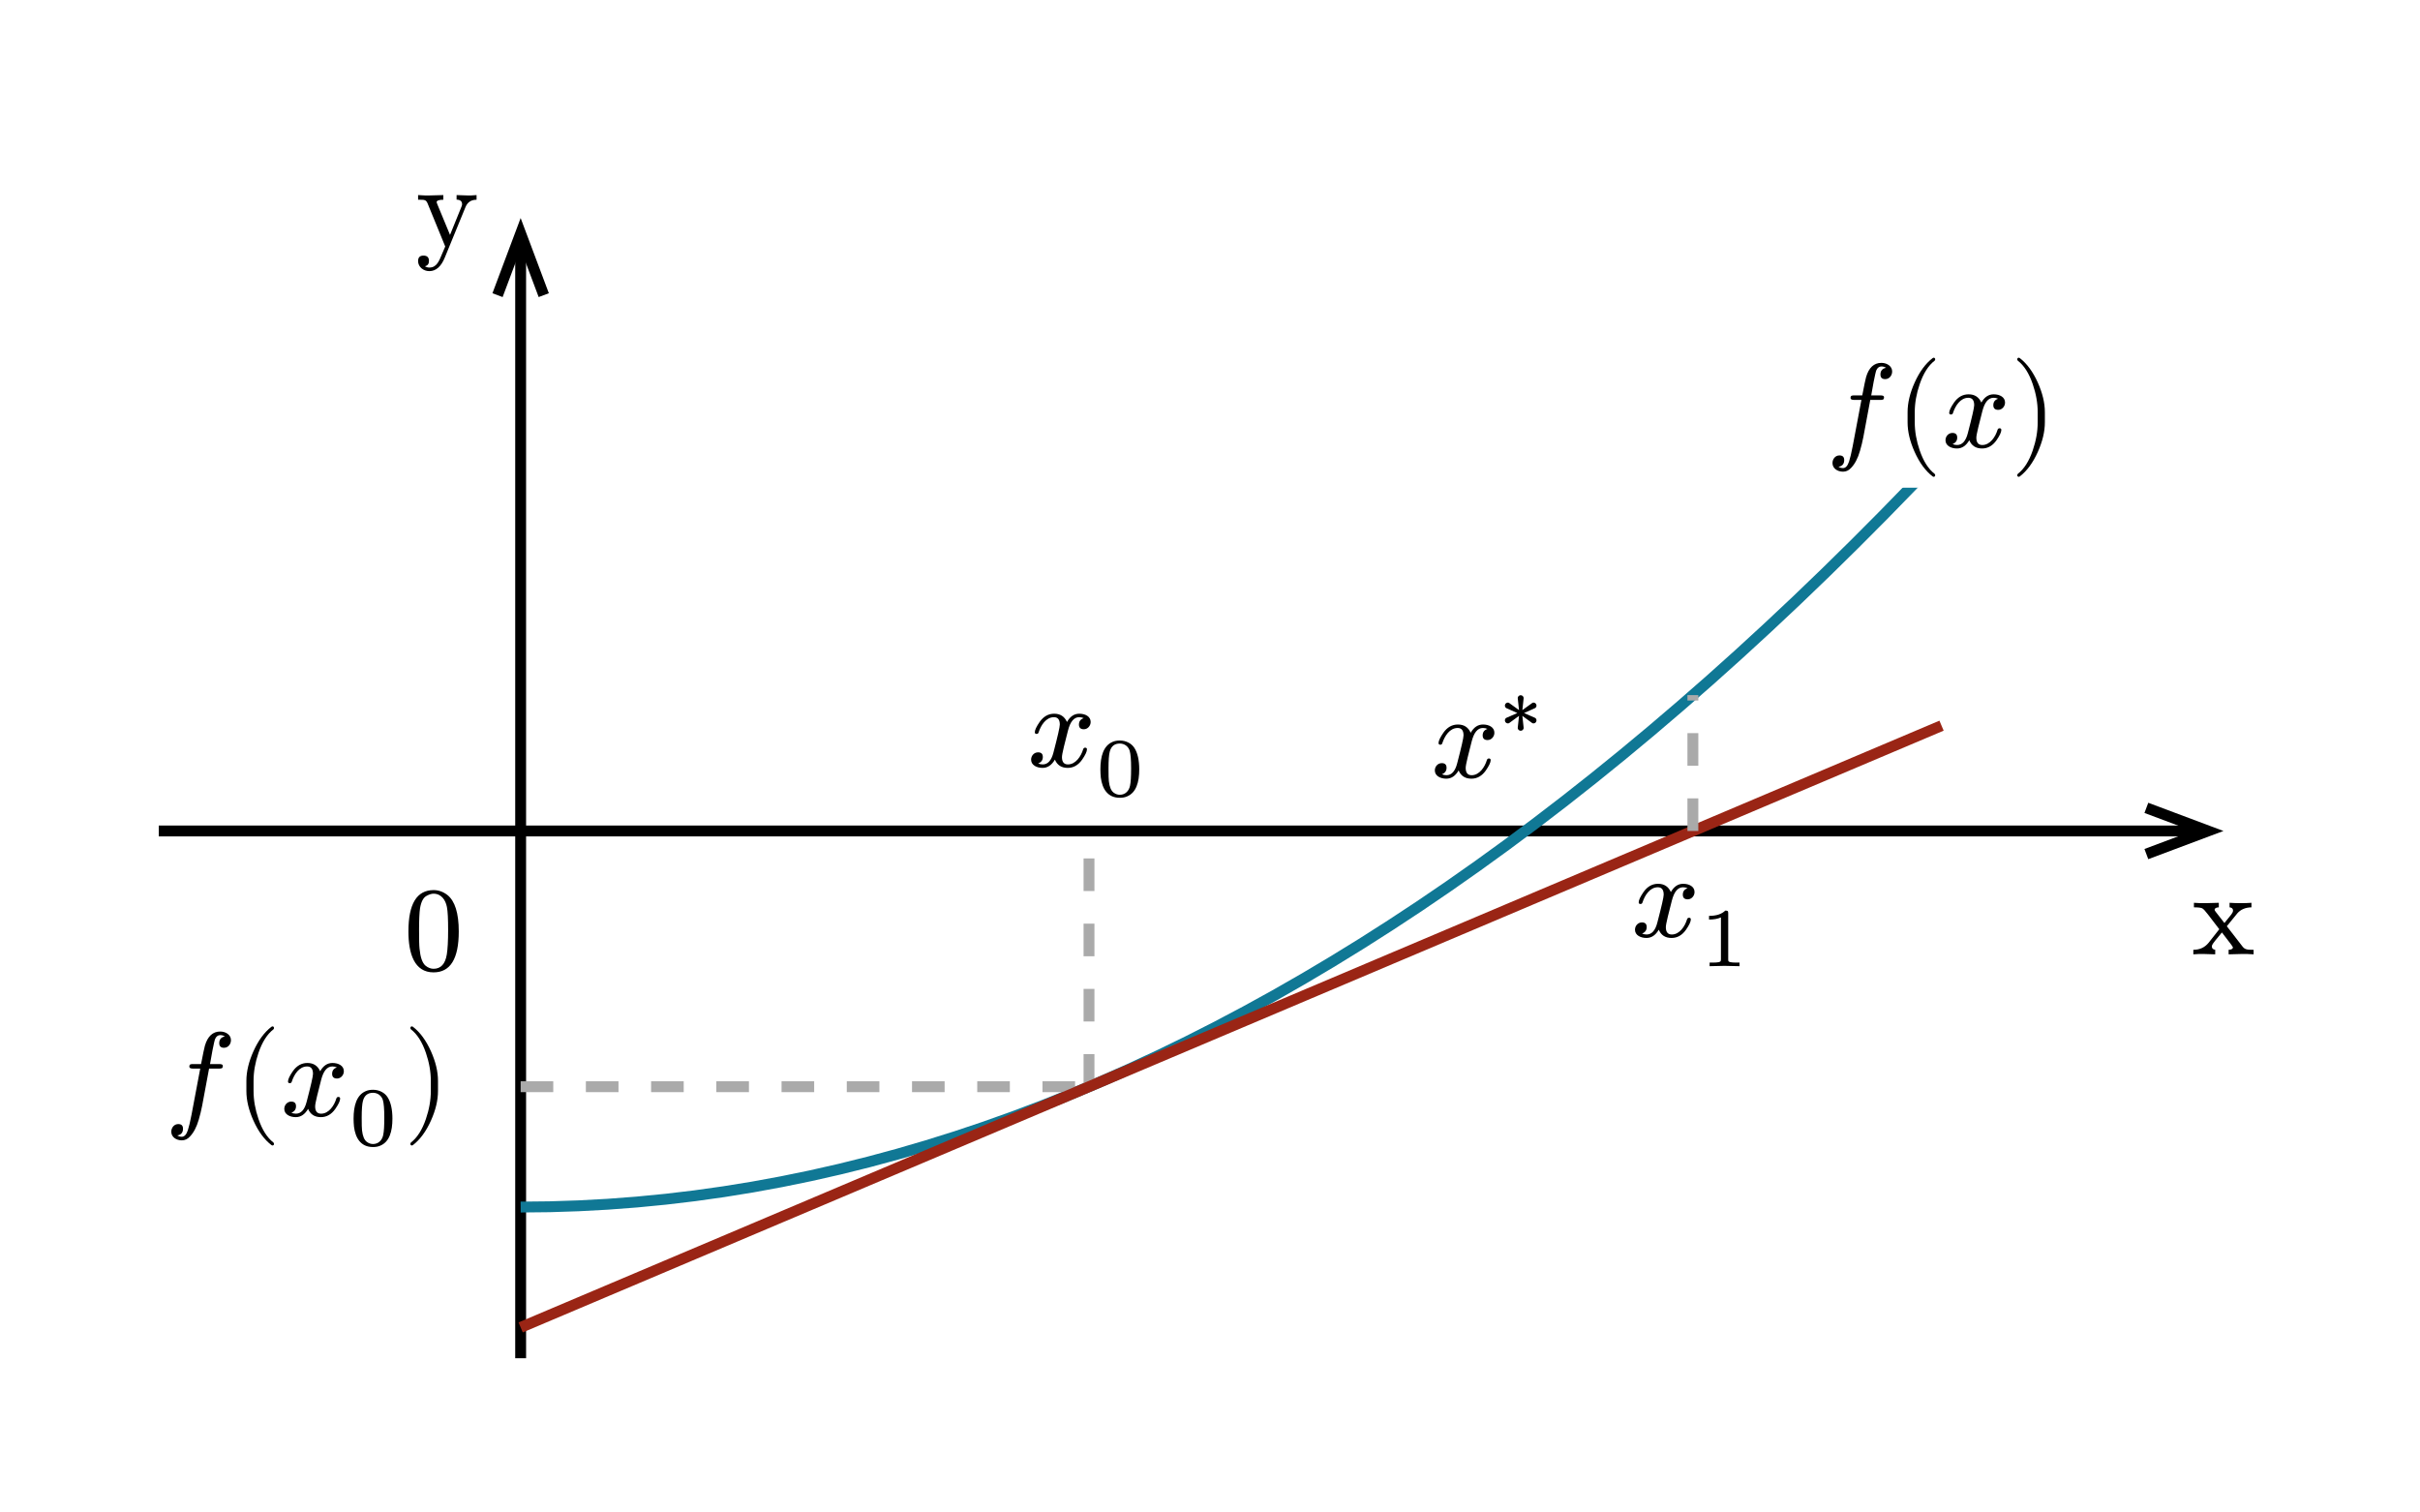 <svg class="typst-doc" viewBox="0 0 222.605 139.112" width="222.605pt" height="139.112pt" xmlns="http://www.w3.org/2000/svg" xmlns:xlink="http://www.w3.org/1999/xlink" xmlns:h5="http://www.w3.org/1999/xhtml">
    <path class="typst-shape" fill="#ffffff" fill-rule="nonzero" d="M 0 0 L 0 139.112 L 222.605 139.112 L 222.605 0 Z "/>
    <g>
        <g transform="translate(14.173 14.173)">
            <g class="typst-group">
                <g>
                    <g transform="translate(0.433 62.265)">
                        <path class="typst-shape" fill="none" stroke="#000000" stroke-width="1" stroke-linecap="butt" stroke-linejoin="miter" stroke-miterlimit="4" d="M 0 0 L 187.997 0 "/>
                    </g>
                    <g transform="translate(183.261 60.139)">
                        <path class="typst-shape" fill="none" stroke="#000000" stroke-width="1" stroke-linecap="butt" stroke-linejoin="miter" stroke-miterlimit="4" d="M 0 4.252 L 5.669 2.126 L 0 0 "/>
                    </g>
                    <g transform="translate(186.45 65.1)">
                        <path class="typst-shape" fill="none" d="M 0 0 L 7.808 0 L 7.808 9.513 L 0 9.513 L 0 0 Z "/>
                    </g>
                    <g transform="translate(186.45 65.1)">
                        <g class="typst-group">
                            <g>
                                <g transform="translate(0 0)">
                                    <g class="typst-group">
                                        <g>
                                            <g transform="translate(0 0)">
                                                <g class="typst-group">
                                                    <g>
                                                        <g transform="translate(-0 -0)">
                                                            <path class="typst-shape" fill="#ffffff" fill-rule="nonzero" d="M 0 0 L 0 9.513 L 7.808 9.513 L 7.808 0 Z "/>
                                                        </g>
                                                        <g transform="translate(1 8.513)">
                                                            <g class="typst-text" transform="scale(1, -1)">
                                                                <use xlink:href="#gF84B44C072D024B47AEA34FDC473F94C" x="0" fill="#000000" fill-rule="nonzero"/>
                                                            </g>
                                                        </g>
                                                    </g>
                                                </g>
                                            </g>
                                        </g>
                                    </g>
                                </g>
                            </g>
                        </g>
                    </g>
                    <g transform="translate(33.719 7.808)">
                        <path class="typst-shape" fill="none" stroke="#000000" stroke-width="1" stroke-linecap="butt" stroke-linejoin="miter" stroke-miterlimit="4" d="M 0 102.958 L 0 0 "/>
                    </g>
                    <g transform="translate(31.593 7.308)">
                        <path class="typst-shape" fill="none" stroke="#000000" stroke-width="1" stroke-linecap="butt" stroke-linejoin="miter" stroke-miterlimit="4" d="M 4.252 5.669 L 2.126 0 L 0 5.669 "/>
                    </g>
                    <g transform="translate(23.076 0)">
                        <path class="typst-shape" fill="none" d="M 0 0 L 7.808 0 L 7.808 11.768 L 0 11.768 L 0 0 Z "/>
                    </g>
                    <g transform="translate(23.076 -0)">
                        <g class="typst-group">
                            <g>
                                <g transform="translate(0 0)">
                                    <g class="typst-group">
                                        <g>
                                            <g transform="translate(0 0)">
                                                <g class="typst-group">
                                                    <g>
                                                        <g transform="translate(-0 -0)">
                                                            <path class="typst-shape" fill="#ffffff" fill-rule="nonzero" d="M 0 0 L 0 9.513 L 7.808 9.513 L 7.808 0 Z "/>
                                                        </g>
                                                        <g transform="translate(1 8.513)">
                                                            <g class="typst-text" transform="scale(1, -1)">
                                                                <use xlink:href="#gC53CF525BDAD64DCB71CCB0DE4EF5811" x="0" fill="#000000" fill-rule="nonzero"/>
                                                            </g>
                                                        </g>
                                                    </g>
                                                </g>
                                            </g>
                                        </g>
                                    </g>
                                </g>
                            </g>
                        </g>
                    </g>
                    <g transform="translate(21.967 66.517)">
                        <path class="typst-shape" fill="none" d="M 0 0 L 7.5 0 L 7.5 9.755 L 0 9.755 L 0 0 Z "/>
                    </g>
                    <g transform="translate(21.967 66.517)">
                        <g class="typst-group">
                            <g>
                                <g transform="translate(0 0)">
                                    <g class="typst-group">
                                        <g>
                                            <g transform="translate(0 0)">
                                                <g class="typst-group">
                                                    <g>
                                                        <g transform="translate(-0 -0)">
                                                            <path class="typst-shape" fill="#ffffff" fill-rule="nonzero" d="M 0 0 L 0 9.513 L 7.5 9.513 L 7.5 0 Z "/>
                                                        </g>
                                                        <g transform="translate(1 8.513)">
                                                            <g class="typst-text" transform="scale(1, -1)">
                                                                <use xlink:href="#g917B15DB0B8DA168204BB74E3D6151F4" x="0" fill="#000000" fill-rule="nonzero"/>
                                                            </g>
                                                        </g>
                                                    </g>
                                                </g>
                                            </g>
                                        </g>
                                    </g>
                                </g>
                            </g>
                        </g>
                    </g>
                    <g transform="translate(33.719 27.669)">
                        <path class="typst-shape" fill="none" stroke="#107895" stroke-width="1" stroke-linecap="butt" stroke-linejoin="miter" stroke-miterlimit="4" d="M 0 69.191 L 2.667 69.163 L 5.335 69.076 L 8.002 68.932 L 10.67 68.73 L 13.337 68.471 L 16.004 68.154 L 18.672 67.779 L 21.339 67.347 L 24.006 66.857 L 26.674 66.31 L 29.341 65.705 L 32.009 65.042 L 34.676 64.321 L 37.343 63.543 L 40.011 62.707 L 42.678 61.814 L 45.345 60.863 L 48.013 59.855 L 50.68 58.788 L 53.348 57.664 L 56.015 56.483 L 58.682 55.244 L 61.35 53.947 L 64.017 52.592 L 66.684 51.18 L 69.352 49.711 L 72.019 48.183 L 74.687 46.598 L 77.354 44.956 L 80.021 43.255 L 82.689 41.498 L 85.356 39.682 L 88.024 37.809 L 90.691 35.878 L 93.358 33.89 L 96.026 31.844 L 98.693 29.74 L 101.36 27.579 L 104.028 25.36 L 106.695 23.083 L 109.363 20.749 L 112.03 18.357 L 114.697 15.907 L 117.365 13.4 L 120.032 10.835 L 122.699 8.213 L 125.367 5.533 L 128.034 2.795 L 130.702 0 "/>
                    </g>
                    <g transform="translate(86 62.265)">
                        <path class="typst-shape" fill="none" stroke="#aaaaaa" stroke-width="1" stroke-linecap="butt" stroke-linejoin="miter" stroke-miterlimit="4" stroke-dashoffset="0" stroke-dasharray="3 3" d="M 0 23.525 L 0 0 "/>
                    </g>
                    <g transform="translate(33.719 85.79)">
                        <path class="typst-shape" fill="none" stroke="#aaaaaa" stroke-width="1" stroke-linecap="butt" stroke-linejoin="miter" stroke-miterlimit="4" stroke-dashoffset="0" stroke-dasharray="3 3" d="M 0 0 L 52.281 0 "/>
                    </g>
                    <g transform="translate(33.719 52.578)">
                        <path class="typst-shape" fill="none" stroke="#9a2515" stroke-width="1" stroke-linecap="butt" stroke-linejoin="miter" stroke-miterlimit="4" d="M 0 55.353 L 2.667 54.224 L 5.335 53.094 L 8.002 51.964 L 10.67 50.835 L 13.337 49.705 L 16.004 48.575 L 18.672 47.446 L 21.339 46.316 L 24.006 45.186 L 26.674 44.057 L 29.341 42.927 L 32.009 41.797 L 34.676 40.668 L 37.343 39.538 L 40.011 38.408 L 42.678 37.279 L 45.345 36.149 L 48.013 35.019 L 50.68 33.89 L 53.348 32.76 L 56.015 31.63 L 58.682 30.501 L 61.35 29.371 L 64.017 28.241 L 66.684 27.112 L 69.352 25.982 L 72.019 24.852 L 74.687 23.723 L 77.354 22.593 L 80.021 21.463 L 82.689 20.334 L 85.356 19.204 L 88.024 18.075 L 90.691 16.945 L 93.358 15.815 L 96.026 14.686 L 98.693 13.556 L 101.36 12.426 L 104.028 11.297 L 106.695 10.167 L 109.363 9.037 L 112.03 7.908 L 114.697 6.778 L 117.365 5.648 L 120.032 4.519 L 122.699 3.389 L 125.367 2.259 L 128.034 1.13 L 130.702 0 "/>
                    </g>
                    <g transform="translate(141.548 49.767)">
                        <path class="typst-shape" fill="none" stroke="#aaaaaa" stroke-width="1" stroke-linecap="butt" stroke-linejoin="miter" stroke-miterlimit="4" stroke-dashoffset="0" stroke-dasharray="3 3" d="M 0 12.498 L 0 0 "/>
                    </g>
                    <g transform="translate(117.969 52.632)">
                        <path class="typst-shape" fill="none" d="M 0 1.969 L 9.804 1.969 L 9.804 0 L 0 0 L 0 1.969 Z "/>
                    </g>
                    <g transform="translate(116.492 48.776)">
                        <g class="typst-group">
                            <g>
                                <g transform="translate(0 0)">
                                    <g class="typst-group">
                                        <g>
                                            <g transform="translate(0 0)">
                                                <g class="typst-group">
                                                    <g>
                                                        <g transform="translate(-0 -0)">
                                                            <path class="typst-shape" fill="#ffffff" fill-rule="nonzero" d="M 0 0 L 0 9.679 L 12.758 9.679 L 12.758 0 Z "/>
                                                        </g>
                                                        <g transform="translate(1 8.558)">
                                                            <g class="typst-text" transform="scale(1, -1)">
                                                                <use xlink:href="#gA1D3241590A20827AE0832854EE6E4DF" x="0" fill="#000000" fill-rule="nonzero"/>
                                                            </g>
                                                        </g>
                                                        <g transform="translate(7.292 4.565)">
                                                            <g class="typst-text" transform="scale(1, -1)">
                                                                <use xlink:href="#g3202B0BE2C9D68B2337A0E1795E86AAE" x="0" fill="#000000" fill-rule="nonzero"/>
                                                            </g>
                                                        </g>
                                                    </g>
                                                </g>
                                            </g>
                                        </g>
                                    </g>
                                </g>
                            </g>
                        </g>
                    </g>
                    <g transform="translate(80.893 54.356)">
                        <path class="typst-shape" fill="none" d="M 0 1.98 L 10.213 1.98 L 10.213 0 L 0 0 L 0 1.98 Z "/>
                    </g>
                    <g transform="translate(79.355 50.479)">
                        <g class="typst-group">
                            <g>
                                <g transform="translate(0 0)">
                                    <g class="typst-group">
                                        <g>
                                            <g transform="translate(0 0)">
                                                <g class="typst-group">
                                                    <g>
                                                        <g transform="translate(-0 -0)">
                                                            <path class="typst-shape" fill="#ffffff" fill-rule="nonzero" d="M 0 0 L 0 9.733 L 13.289 9.733 L 13.289 0 Z "/>
                                                        </g>
                                                        <g transform="translate(1 5.862)">
                                                            <g class="typst-text" transform="scale(1, -1)">
                                                                <use xlink:href="#gA1D3241590A20827AE0832854EE6E4DF" x="0" fill="#000000" fill-rule="nonzero"/>
                                                            </g>
                                                        </g>
                                                        <g transform="translate(7.292 8.579)">
                                                            <g class="typst-text" transform="scale(1, -1)">
                                                                <use xlink:href="#gE96FA34BBCA1820D620EFC6023B3D714" x="0" fill="#000000" fill-rule="nonzero"/>
                                                            </g>
                                                        </g>
                                                    </g>
                                                </g>
                                            </g>
                                        </g>
                                    </g>
                                </g>
                            </g>
                        </g>
                    </g>
                    <g transform="translate(3.268 84.458)">
                        <path class="typst-shape" fill="none" d="M 0 2.664 L 21.692 2.664 L 21.692 0 L 0 0 L 0 2.664 Z "/>
                    </g>
                    <g transform="translate(-0 79.24)">
                        <g class="typst-group">
                            <g>
                                <g transform="translate(0 0)">
                                    <g class="typst-group">
                                        <g>
                                            <g transform="translate(0 0)">
                                                <g class="typst-group">
                                                    <g>
                                                        <g transform="translate(-0 -0)">
                                                            <path class="typst-shape" fill="#ffffff" fill-rule="nonzero" d="M 0 0 L 0 13.099 L 28.227 13.099 L 28.227 0 Z "/>
                                                        </g>
                                                        <g transform="translate(1 9.228)">
                                                            <g class="typst-text" transform="scale(1, -1)">
                                                                <use xlink:href="#g8167278F60DDB47FFEDD035C9EEB4712" x="0" fill="#000000" fill-rule="nonzero"/>
                                                            </g>
                                                        </g>
                                                        <g transform="translate(7.38 9.228)">
                                                            <g class="typst-text" transform="scale(1, -1)">
                                                                <use xlink:href="#g9FB701C5C90F94133154AAC39F82D45A" x="0" fill="#000000" fill-rule="nonzero"/>
                                                            </g>
                                                        </g>
                                                        <g transform="translate(11.659 9.228)">
                                                            <g class="typst-text" transform="scale(1, -1)">
                                                                <use xlink:href="#gA1D3241590A20827AE0832854EE6E4DF" x="0" fill="#000000" fill-rule="nonzero"/>
                                                            </g>
                                                        </g>
                                                        <g transform="translate(17.951 11.945)">
                                                            <g class="typst-text" transform="scale(1, -1)">
                                                                <use xlink:href="#gE96FA34BBCA1820D620EFC6023B3D714" x="0" fill="#000000" fill-rule="nonzero"/>
                                                            </g>
                                                        </g>
                                                        <g transform="translate(22.948 9.228)">
                                                            <g class="typst-text" transform="scale(1, -1)">
                                                                <use xlink:href="#gD8FFC9D05F87C21208A2A0213A91D515" x="0" fill="#000000" fill-rule="nonzero"/>
                                                            </g>
                                                        </g>
                                                    </g>
                                                </g>
                                            </g>
                                        </g>
                                    </g>
                                </g>
                            </g>
                        </g>
                    </g>
                    <g transform="translate(136.441 69.94)">
                        <path class="typst-shape" fill="none" d="M 0 1.948 L 10.213 1.948 L 10.213 0 L 0 0 L 0 1.948 Z "/>
                    </g>
                    <g transform="translate(134.903 66.124)">
                        <g class="typst-group">
                            <g>
                                <g transform="translate(0 0)">
                                    <g class="typst-group">
                                        <g>
                                            <g transform="translate(0 0)">
                                                <g class="typst-group">
                                                    <g>
                                                        <g transform="translate(-0 -0)">
                                                            <path class="typst-shape" fill="#ffffff" fill-rule="nonzero" d="M 0 0 L 0 9.579 L 13.289 9.579 L 13.289 0 Z "/>
                                                        </g>
                                                        <g transform="translate(1 5.862)">
                                                            <g class="typst-text" transform="scale(1, -1)">
                                                                <use xlink:href="#gA1D3241590A20827AE0832854EE6E4DF" x="0" fill="#000000" fill-rule="nonzero"/>
                                                            </g>
                                                        </g>
                                                        <g transform="translate(7.292 8.579)">
                                                            <g class="typst-text" transform="scale(1, -1)">
                                                                <use xlink:href="#g428E27A70A5D0862D0AEB0A806ED4454" x="0" fill="#000000" fill-rule="nonzero"/>
                                                            </g>
                                                        </g>
                                                    </g>
                                                </g>
                                            </g>
                                        </g>
                                    </g>
                                </g>
                            </g>
                        </g>
                    </g>
                    <g transform="translate(155.495 22.892)">
                        <path class="typst-shape" fill="none" d="M 0 2.635 L 17.852 2.635 L 17.852 0 L 0 0 L 0 2.635 Z "/>
                    </g>
                    <g transform="translate(152.806 17.732)">
                        <g class="typst-group">
                            <g>
                                <g transform="translate(0 0)">
                                    <g class="typst-group">
                                        <g>
                                            <g transform="translate(0 0)">
                                                <g class="typst-group">
                                                    <g>
                                                        <g transform="translate(-0 -0)">
                                                            <path class="typst-shape" fill="#ffffff" fill-rule="nonzero" d="M 0 0 L 0 12.956 L 23.23 12.956 L 23.23 0 Z "/>
                                                        </g>
                                                        <g transform="translate(1 9.228)">
                                                            <g class="typst-text" transform="scale(1, -1)">
                                                                <use xlink:href="#g8167278F60DDB47FFEDD035C9EEB4712" x="0" fill="#000000" fill-rule="nonzero"/>
                                                            </g>
                                                        </g>
                                                        <g transform="translate(7.38 9.228)">
                                                            <g class="typst-text" transform="scale(1, -1)">
                                                                <use xlink:href="#g9FB701C5C90F94133154AAC39F82D45A" x="0" fill="#000000" fill-rule="nonzero"/>
                                                            </g>
                                                        </g>
                                                        <g transform="translate(11.659 9.228)">
                                                            <g class="typst-text" transform="scale(1, -1)">
                                                                <use xlink:href="#gA1D3241590A20827AE0832854EE6E4DF" x="0" fill="#000000" fill-rule="nonzero"/>
                                                            </g>
                                                        </g>
                                                        <g transform="translate(17.951 9.228)">
                                                            <g class="typst-text" transform="scale(1, -1)">
                                                                <use xlink:href="#gD8FFC9D05F87C21208A2A0213A91D515" x="0" fill="#000000" fill-rule="nonzero"/>
                                                            </g>
                                                        </g>
                                                    </g>
                                                </g>
                                            </g>
                                        </g>
                                    </g>
                                </g>
                            </g>
                        </g>
                    </g>
                </g>
            </g>
        </g>
    </g>
    <defs id="glyph">
        <symbol id="gF84B44C072D024B47AEA34FDC473F94C" overflow="visible">
            <path d="M 4.598 0.033 C 4.851 0.044 5.214 0.033 5.676 0 L 5.676 0.418 C 5.093 0.418 4.873 0.429 4.642 0.737 L 3.212 2.585 C 3.685 3.168 4.004 3.564 4.18 3.773 C 4.488 4.125 4.917 4.312 5.478 4.323 L 5.478 4.741 C 5.17 4.719 4.862 4.708 4.554 4.708 C 4.147 4.708 3.784 4.719 3.465 4.741 L 3.465 4.323 C 3.674 4.301 3.784 4.202 3.784 4.026 C 3.784 3.927 3.729 3.806 3.63 3.674 L 2.992 2.882 L 2.178 3.927 C 2.123 4.004 2.09 4.059 2.09 4.092 C 2.09 4.235 2.222 4.312 2.475 4.323 L 2.475 4.741 L 1.254 4.708 C 0.968 4.697 0.616 4.708 0.187 4.741 L 0.187 4.323 C 0.583 4.323 0.836 4.29 0.946 4.235 C 1.056 4.18 1.232 3.993 1.474 3.674 L 2.519 2.31 C 1.98 1.617 1.65 1.199 1.529 1.056 C 1.177 0.627 0.715 0.418 0.132 0.418 L 0.132 0 C 0.539 0.033 0.847 0.044 1.078 0.033 L 2.145 0 L 2.145 0.418 C 1.936 0.451 1.837 0.55 1.837 0.715 C 1.837 0.759 1.848 0.814 1.87 0.869 C 1.936 1.012 2.233 1.386 2.761 2.013 L 3.553 0.979 C 3.674 0.825 3.74 0.715 3.773 0.649 C 3.773 0.506 3.641 0.429 3.377 0.418 L 3.377 0 Z "/>
        </symbol>
        <symbol id="gC53CF525BDAD64DCB71CCB0DE4EF5811" overflow="visible">
            <path d="M 1.243 -2.255 C 1.848 -2.255 2.332 -1.837 2.673 -0.99 L 4.576 3.652 C 4.763 4.092 5.093 4.312 5.588 4.312 L 5.588 4.741 C 5.225 4.708 4.939 4.697 4.73 4.708 L 3.751 4.741 L 3.751 4.323 C 4.092 4.312 4.257 4.169 4.257 3.894 C 4.257 3.828 4.235 3.751 4.191 3.652 L 3.146 1.078 L 1.98 3.894 C 1.947 3.982 1.925 4.048 1.914 4.081 C 1.914 4.235 2.123 4.312 2.53 4.312 L 2.53 4.741 L 1.298 4.708 C 1.034 4.697 0.671 4.708 0.209 4.741 L 0.209 4.312 C 0.792 4.312 0.935 4.334 1.089 3.96 L 2.706 0.011 L 2.442 -0.605 C 2.145 -1.309 1.936 -1.925 1.243 -1.925 C 1.089 -1.925 0.957 -1.881 0.836 -1.804 C 1.089 -1.749 1.21 -1.584 1.21 -1.32 C 1.21 -0.99 1.045 -0.825 0.704 -0.825 C 0.374 -0.825 0.209 -0.99 0.209 -1.331 C 0.209 -1.87 0.704 -2.255 1.243 -2.255 Z "/>
        </symbol>
        <symbol id="g917B15DB0B8DA168204BB74E3D6151F4" overflow="visible">
            <path d="M 2.739 -0.242 C 4.29 -0.242 5.06 1.012 5.06 3.52 C 5.06 5.203 4.708 6.325 4.015 6.875 C 3.63 7.172 3.201 7.326 2.75 7.326 C 1.199 7.326 0.429 6.061 0.429 3.52 C 0.429 1.496 0.968 -0.242 2.739 -0.242 Z M 3.971 5.764 C 4.048 5.379 4.081 4.675 4.081 3.652 C 4.081 2.64 4.037 1.892 3.96 1.408 C 3.817 0.528 3.41 0.088 2.739 0.088 C 2.486 0.088 2.233 0.187 2.002 0.374 C 1.705 0.627 1.529 1.144 1.452 1.936 C 1.419 2.211 1.408 2.783 1.408 3.652 C 1.408 4.609 1.441 5.28 1.496 5.643 C 1.595 6.248 1.793 6.633 2.101 6.798 C 2.343 6.93 2.552 6.996 2.739 6.996 C 3.454 6.996 3.85 6.413 3.971 5.764 Z "/>
        </symbol>
        <symbol id="gA1D3241590A20827AE0832854EE6E4DF" overflow="visible">
            <path d="M 5.797 4.103 C 5.797 4.609 5.302 4.862 4.752 4.862 C 4.279 4.862 3.905 4.609 3.619 4.103 C 3.388 4.609 3.003 4.862 2.442 4.862 C 1.903 4.862 1.463 4.609 1.111 4.114 C 0.814 3.685 0.66 3.366 0.66 3.157 C 0.66 3.058 0.715 3.003 0.825 3.003 C 0.924 3.003 0.99 3.058 1.012 3.157 C 1.221 3.795 1.683 4.543 2.42 4.543 C 2.783 4.543 2.959 4.312 2.959 3.861 C 2.959 3.63 2.761 2.772 2.376 1.298 C 2.189 0.561 1.859 0.198 1.386 0.198 C 1.232 0.198 1.089 0.231 0.968 0.286 C 1.254 0.396 1.397 0.594 1.397 0.88 C 1.397 1.166 1.254 1.309 0.957 1.309 C 0.594 1.309 0.319 1.001 0.319 0.638 C 0.319 0.132 0.836 -0.121 1.375 -0.121 C 1.837 -0.121 2.211 0.132 2.508 0.638 C 2.717 0.132 3.113 -0.121 3.685 -0.121 C 4.213 -0.121 4.653 0.132 5.005 0.627 C 5.302 1.056 5.456 1.375 5.456 1.584 C 5.456 1.683 5.401 1.738 5.291 1.738 C 5.192 1.738 5.137 1.683 5.104 1.584 C 4.917 0.957 4.422 0.198 3.707 0.198 C 3.344 0.198 3.157 0.418 3.157 0.869 C 3.157 1.012 3.212 1.32 3.333 1.815 L 3.707 3.3 C 3.916 4.125 4.257 4.543 4.741 4.543 C 4.895 4.543 5.038 4.51 5.159 4.455 C 4.862 4.356 4.719 4.158 4.719 3.861 C 4.719 3.575 4.873 3.432 5.17 3.432 C 5.522 3.432 5.797 3.751 5.797 4.103 Z "/>
        </symbol>
        <symbol id="g3202B0BE2C9D68B2337A0E1795E86AAE" overflow="visible">
            <path d="M 1.771 2.195 L 0.885 2.834 C 0.762 2.934 0.585 2.88 0.508 2.749 C 0.431 2.618 0.477 2.433 0.616 2.372 L 1.617 1.925 L 0.616 1.486 C 0.477 1.425 0.431 1.24 0.508 1.109 C 0.585 0.978 0.762 0.924 0.885 1.016 L 1.771 1.663 L 1.655 0.578 C 1.64 0.416 1.779 0.293 1.925 0.293 C 2.071 0.293 2.21 0.416 2.195 0.578 L 2.079 1.663 L 2.965 1.016 C 3.095 0.924 3.265 0.978 3.342 1.109 C 3.419 1.24 3.373 1.425 3.234 1.486 L 2.233 1.925 L 3.234 2.372 C 3.373 2.433 3.419 2.618 3.342 2.749 C 3.265 2.88 3.088 2.934 2.965 2.834 L 2.079 2.195 L 2.195 3.28 C 2.21 3.434 2.071 3.565 1.925 3.565 C 1.779 3.565 1.64 3.434 1.655 3.28 Z "/>
        </symbol>
        <symbol id="gE96FA34BBCA1820D620EFC6023B3D714" overflow="visible">
            <path d="M 3.973 2.456 C 3.973 3.326 3.819 3.989 3.519 4.443 C 3.272 4.828 2.78 5.113 2.187 5.113 C 1.94 5.113 1.717 5.074 1.525 4.99 C 0.678 4.635 0.4 3.65 0.4 2.456 C 0.4 2.195 0.416 1.948 0.439 1.709 C 0.57 0.701 1.04 -0.154 2.187 -0.154 C 2.433 -0.154 2.656 -0.116 2.849 -0.031 C 3.696 0.316 3.973 1.278 3.973 2.456 Z M 3.095 4.166 C 3.18 3.881 3.226 3.349 3.226 2.556 C 3.226 1.802 3.196 1.27 3.126 0.955 C 3.034 0.5 2.71 0.123 2.187 0.123 C 1.994 0.123 1.802 0.185 1.625 0.316 C 1.386 0.493 1.24 0.839 1.178 1.371 C 1.155 1.548 1.147 1.94 1.147 2.556 C 1.147 3.303 1.186 3.819 1.263 4.096 C 1.394 4.589 1.702 4.836 2.187 4.836 C 2.649 4.836 2.988 4.535 3.095 4.166 Z "/>
        </symbol>
        <symbol id="g8167278F60DDB47FFEDD035C9EEB4712" overflow="visible">
            <path d="M 6.072 6.963 C 6.072 7.447 5.599 7.755 5.082 7.755 C 4.4 7.755 3.927 7.315 3.674 6.446 C 3.619 6.248 3.498 5.687 3.322 4.763 L 2.607 4.763 C 2.365 4.763 2.244 4.752 2.244 4.521 C 2.244 4.4 2.354 4.345 2.585 4.345 L 3.245 4.345 L 2.442 0.088 C 2.321 -0.539 2.211 -1.001 2.112 -1.309 C 1.98 -1.716 1.793 -1.925 1.551 -1.925 C 1.386 -1.925 1.254 -1.881 1.133 -1.804 C 1.485 -1.749 1.661 -1.54 1.661 -1.188 C 1.661 -0.902 1.518 -0.759 1.221 -0.759 C 0.847 -0.759 0.583 -1.089 0.583 -1.463 C 0.583 -1.947 1.034 -2.255 1.551 -2.255 C 1.826 -2.255 2.079 -2.145 2.288 -1.914 C 2.64 -1.551 2.915 -1.034 3.113 -0.341 C 3.234 0.088 3.344 0.506 3.421 0.924 L 4.059 4.345 L 4.961 4.345 C 5.214 4.345 5.324 4.356 5.324 4.609 C 5.324 4.708 5.214 4.763 4.994 4.763 L 4.147 4.763 C 4.213 5.214 4.521 6.875 4.62 7.084 C 4.73 7.315 4.884 7.425 5.082 7.425 C 5.247 7.425 5.39 7.381 5.511 7.304 C 5.17 7.227 4.994 7.029 4.994 6.688 C 4.994 6.402 5.137 6.259 5.434 6.259 C 5.808 6.259 6.072 6.589 6.072 6.963 Z "/>
        </symbol>
        <symbol id="g9FB701C5C90F94133154AAC39F82D45A" overflow="visible">
            <path d="M 3.498 -2.728 C 3.597 -2.728 3.652 -2.673 3.652 -2.574 C 3.652 -2.541 3.63 -2.497 3.597 -2.453 C 3.025 -2.013 2.563 -1.287 2.222 -0.286 C 1.925 0.583 1.771 1.441 1.771 2.288 L 1.771 3.212 C 1.771 4.059 1.925 4.917 2.222 5.786 C 2.563 6.787 3.025 7.513 3.597 7.953 C 3.63 7.986 3.652 8.03 3.652 8.074 C 3.652 8.173 3.597 8.228 3.498 8.228 C 3.487 8.228 3.454 8.217 3.421 8.195 C 2.761 7.689 2.211 6.941 1.76 5.94 C 1.331 4.983 1.111 4.081 1.111 3.212 L 1.111 2.288 C 1.111 1.419 1.331 0.517 1.76 -0.44 C 2.211 -1.441 2.761 -2.189 3.421 -2.695 C 3.454 -2.717 3.487 -2.728 3.498 -2.728 Z "/>
        </symbol>
        <symbol id="gD8FFC9D05F87C21208A2A0213A91D515" overflow="visible">
            <path d="M 0.858 -2.695 C 1.518 -2.189 2.068 -1.441 2.519 -0.44 C 2.948 0.517 3.168 1.419 3.168 2.288 L 3.168 3.212 C 3.168 4.081 2.948 4.983 2.519 5.94 C 2.068 6.941 1.518 7.689 0.858 8.195 C 0.825 8.217 0.792 8.228 0.781 8.228 C 0.682 8.228 0.627 8.173 0.627 8.074 C 0.627 8.03 0.649 7.986 0.682 7.953 C 1.254 7.513 1.716 6.787 2.057 5.786 C 2.354 4.917 2.508 4.059 2.508 3.212 L 2.508 2.288 C 2.508 1.441 2.354 0.583 2.057 -0.286 C 1.716 -1.287 1.254 -2.013 0.682 -2.453 C 0.649 -2.497 0.627 -2.541 0.627 -2.574 C 0.627 -2.673 0.682 -2.728 0.781 -2.728 C 0.792 -2.728 0.825 -2.717 0.858 -2.695 Z "/>
        </symbol>
        <symbol id="g428E27A70A5D0862D0AEB0A806ED4454" overflow="visible">
            <path d="M 2.333 5.113 C 2.002 4.789 1.509 4.628 0.839 4.628 L 0.839 4.289 C 1.294 4.289 1.655 4.358 1.933 4.489 L 1.933 0.654 C 1.933 0.554 1.925 0.493 1.902 0.462 C 1.863 0.377 1.632 0.331 1.209 0.331 L 0.893 0.331 L 0.893 0 L 2.264 0.031 L 3.642 0 L 3.642 0.331 L 3.326 0.331 C 2.903 0.331 2.672 0.377 2.626 0.462 C 2.61 0.493 2.603 0.554 2.603 0.654 L 2.603 4.866 C 2.603 5.074 2.572 5.113 2.333 5.113 Z "/>
        </symbol>
    </defs>
</svg>
